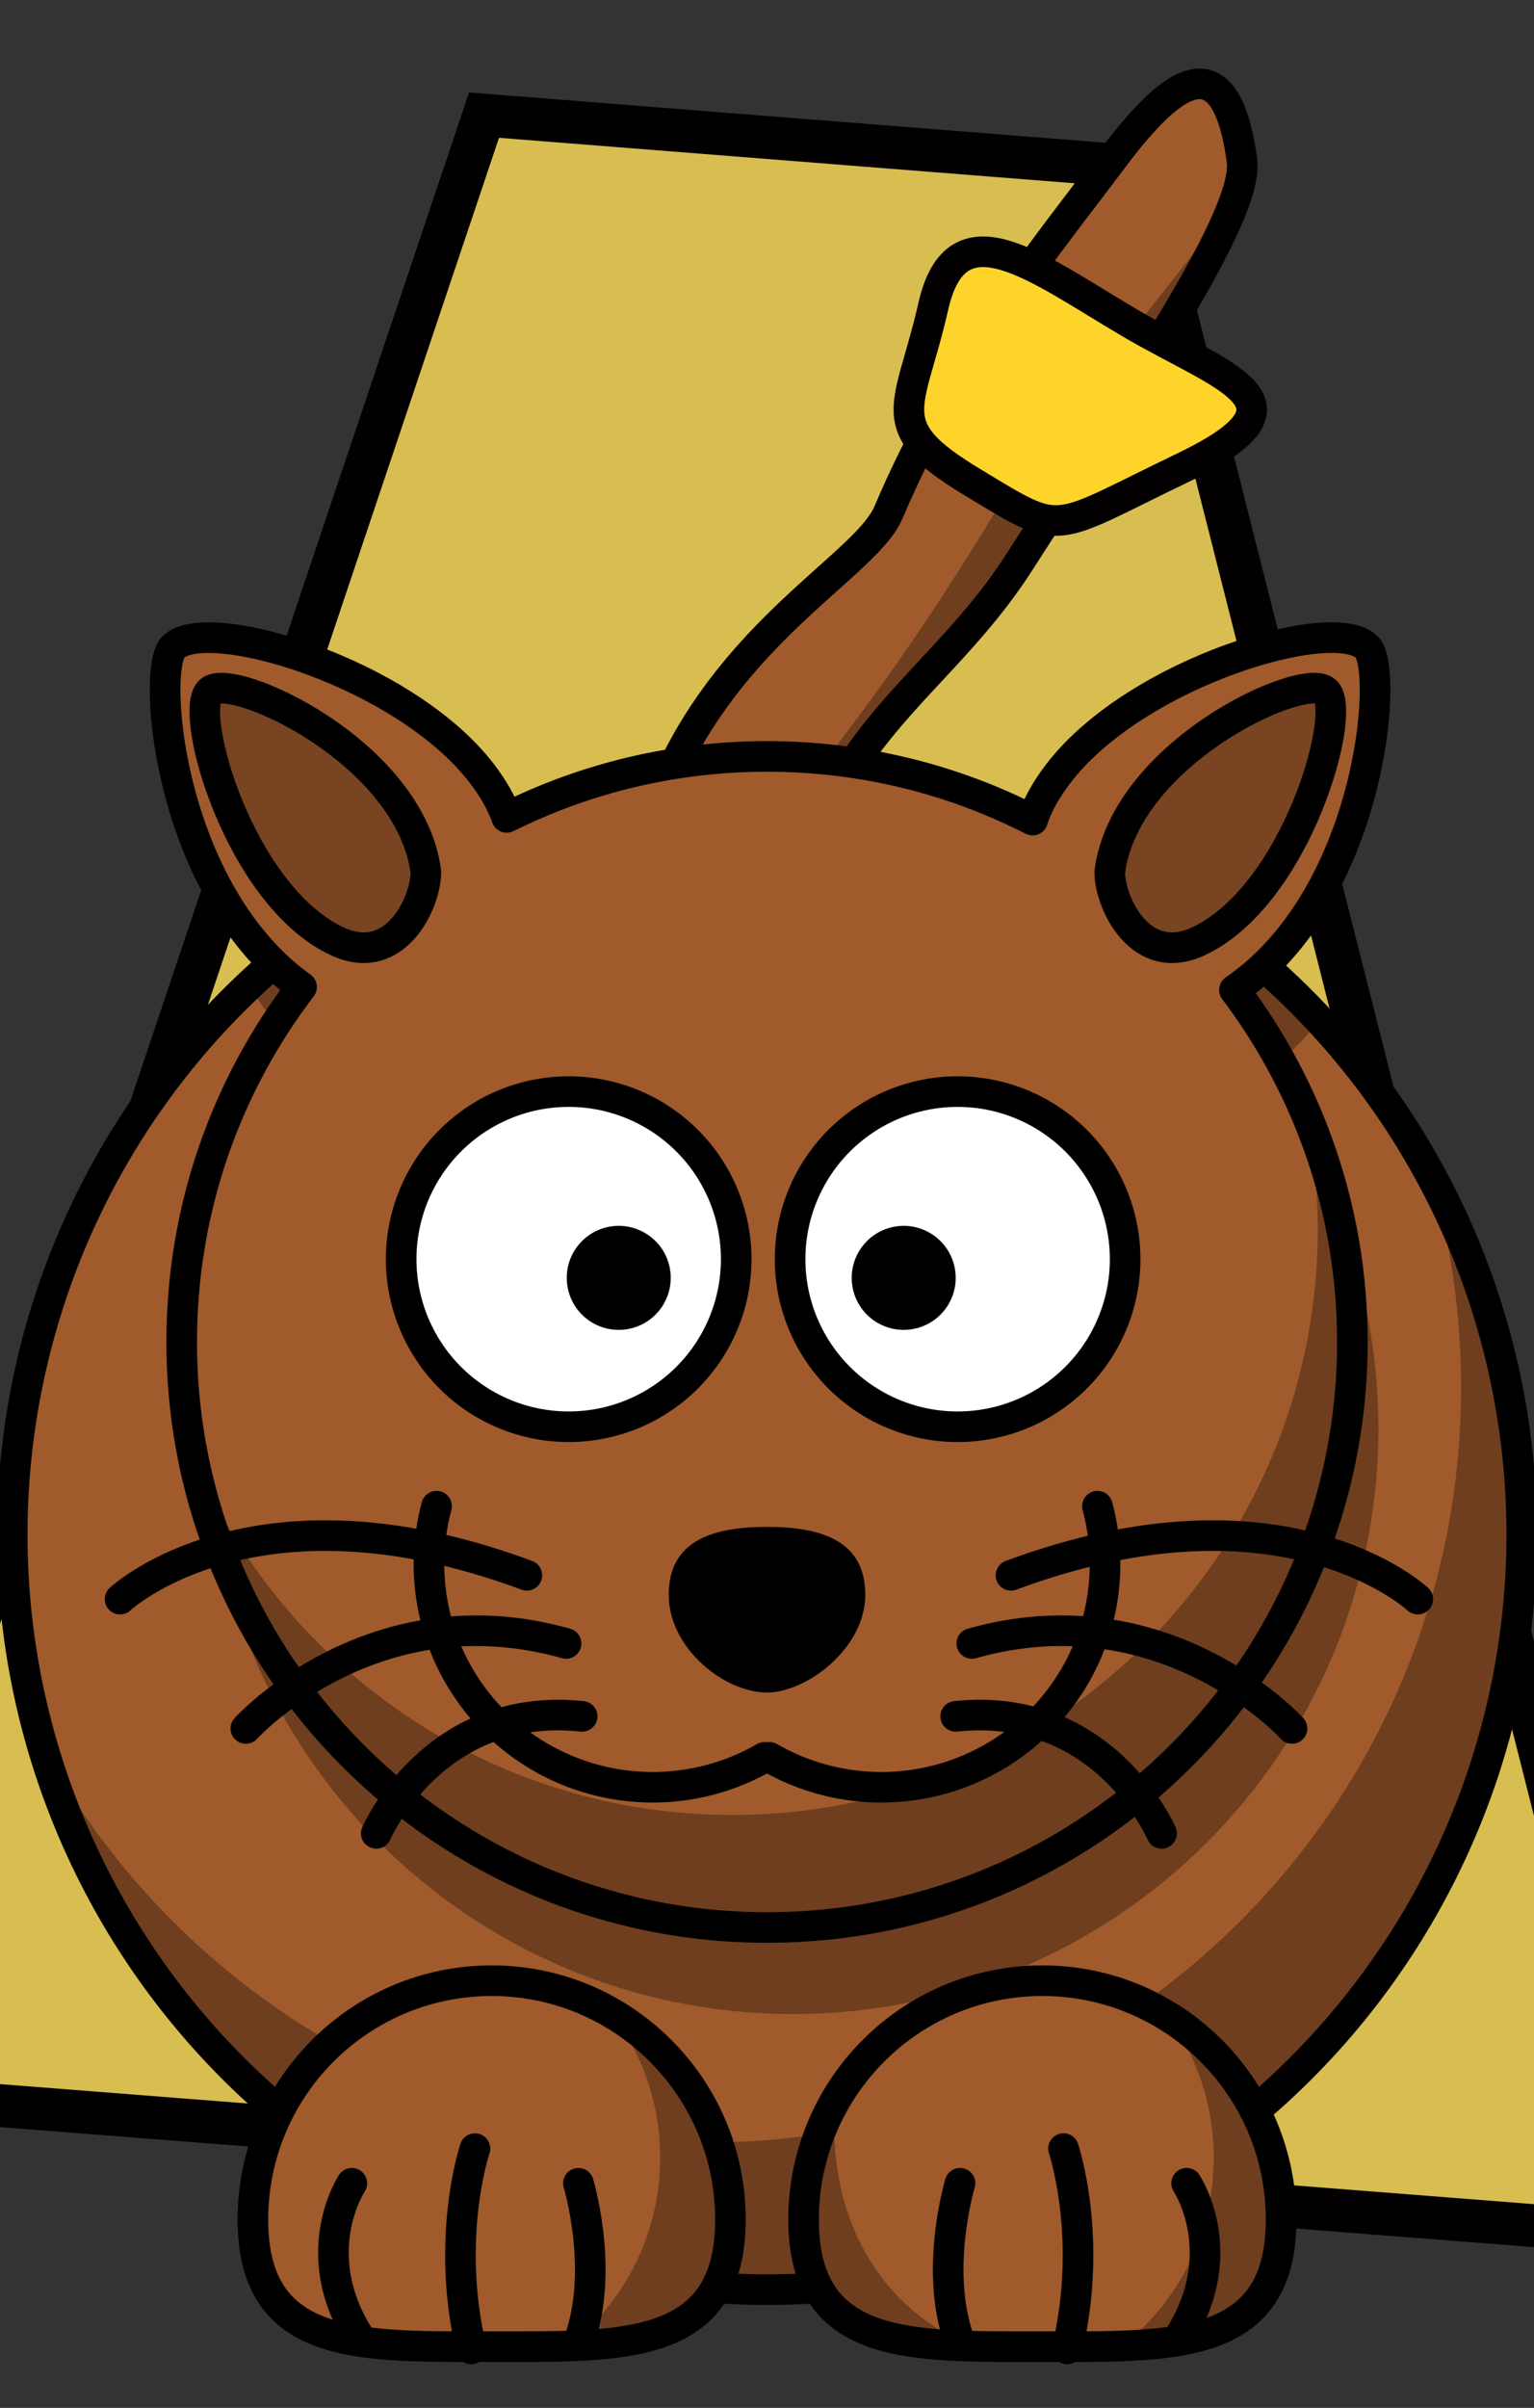 <?xml version="1.0" encoding="UTF-8" standalone="no"?>
<!-- Created with Inkscape (http://www.inkscape.org/) -->

<svg
   xmlns:dc="http://purl.org/dc/elements/1.1/"
   xmlns:cc="http://creativecommons.org/ns#"
   xmlns:rdf="http://www.w3.org/1999/02/22-rdf-syntax-ns#"
   xmlns:svg="http://www.w3.org/2000/svg"
   xmlns="http://www.w3.org/2000/svg"
   xmlns:sodipodi="http://sodipodi.sourceforge.net/DTD/sodipodi-0.dtd"
   xmlns:inkscape="http://www.inkscape.org/namespaces/inkscape"
   version="1.0"
   width="250.772"
   height="393.489"
   id="svg2"
   inkscape:version="0.48.1 r9760"
   sodipodi:docname="rfmetronome-1.2.svg"
   inkscape:export-filename="/home/drt/Downloads/rfmetronome-1.2-48.png"
   inkscape:export-xdpi="4.0500002"
   inkscape:export-ydpi="4.0500002">
  <rect width="100%" height="100%" fill="#333333" stroke="none"/>
  <sodipodi:namedview
     pagecolor="#ffffff"
     bordercolor="#666666"
     borderopacity="1"
     objecttolerance="10"
     gridtolerance="10"
     guidetolerance="10"
     inkscape:pageopacity="0"
     inkscape:pageshadow="2"
     inkscape:window-width="1280"
     inkscape:window-height="742"
     id="namedview3109"
     showgrid="false"
     inkscape:zoom="0.48229806"
     inkscape:cx="17.502696"
     inkscape:cy="216.00057"
     inkscape:window-x="0"
     inkscape:window-y="26"
     inkscape:window-maximized="1"
     inkscape:current-layer="svg2" />
  <defs
     id="defs4" />
  <path
     style="fill:#d8bd51;fill-opacity:1;stroke:#020000;stroke-width:7;stroke-miterlimit:4;stroke-opacity:1;stroke-dasharray:none"
     d="M 79.126,18.816 186.126,27.266 271.754,365.354 -29.363,341.798 z"
     id="rect4012"
     inkscape:connector-curvature="0"
     sodipodi:nodetypes="ccccc"
     inkscape:export-filename="/home/drt/Downloads/cat_at_96.png"
     inkscape:export-xdpi="23.11536"
     inkscape:export-ydpi="23.11536" />
  <g
     id="g3231"
     transform="translate(240.469,-177.413)"
     inkscape:export-filename="/home/drt/Downloads/cat_at_96.png"
     inkscape:export-xdpi="23.11536"
     inkscape:export-ydpi="23.11536"
     style="stroke-width:5;stroke-miterlimit:4;stroke-dasharray:none">
    <path
       sodipodi:nodetypes="cssssscc"
       d="m -136.625,354.303 c -9.443,-63.582 36.021,-80.434 41.41,-93.169 10.665,-25.2 26.361,-44.035 36.402,-57.485 9.316,-12.48 18.582,-20.454 21.372,-0.032 1.214,8.885 -17.211,35.763 -36.37,65.623 -16.342,25.469 -39.522,29.665 -39.522,83.804 1e-5,46.024 -22.033,1.259 -23.292,1.259 z"
       id="path3229-0"
       style="fill:#a05a2c;fill-opacity:1;fill-rule:evenodd;stroke:#000000;stroke-width:5;stroke-linecap:butt;stroke-linejoin:miter;stroke-miterlimit:4;stroke-opacity:1;stroke-dasharray:none"
       inkscape:connector-curvature="0" />
    <path
       sodipodi:nodetypes="csscssc"
       d="m -39.955,211.84 c -17.269,22.425 -33.322,41.752 -36.472,47.001 -31.962,53.269 -39.429,46.402 -43.429,77.04 -2.42,18.54 -3.16,30.9 -7.562,28.719 6.792,9.204 11.301,14.087 15.062,-14.719 6.056,-46.38 -2.842,-36.296 10.628,-50.408 23.773,-24.907 68.516,-82.256 61.773,-87.634 z"
       id="path3334-4"
       style="fill:#000000;fill-opacity:0.314;fill-rule:evenodd;stroke:none"
       inkscape:connector-curvature="0" />
  </g>
  <path
     inkscape:connector-curvature="0"
     style="fill:#a05a2c;fill-opacity:1;fill-rule:nonzero;stroke:#000000;stroke-width:5;stroke-linecap:round;stroke-linejoin:round;stroke-miterlimit:4;stroke-opacity:1;stroke-dasharray:none"
     id="path2383"
     d="m 248.772,250.783 a 123.386,123.386 0 1 1 -246.772,0 123.386,123.386 0 1 1 246.772,0 z"
     inkscape:export-filename="/home/drt/Downloads/cat_at_96.png"
     inkscape:export-xdpi="23.11536"
     inkscape:export-ydpi="23.11536" />
  <path
     inkscape:connector-curvature="0"
     style="fill:#000000;fill-opacity:0.314;fill-rule:nonzero;stroke:none"
     id="path3306"
     d="m 79.236,136.347 c -14.361,5.803 -27.382,14.23 -38.469,24.688 3.242,5.518 7.449,10.589 12.781,14.406 -12.298,16.098 -19.594,36.193 -19.594,58 -10e-6,52.819 42.868,95.688 95.688,95.688 52.819,1e-5 95.687,-42.868 95.688,-95.688 -1e-5,-21.6 -7.194,-41.511 -19.281,-57.531 3.723,-2.547 6.888,-5.693 9.594,-9.188 -10.566,-11.339 -23.219,-20.706 -37.375,-27.438 -0.304,0.361 -0.59,0.726 -0.875,1.094 -2.157,2.779 -3.554,5.361 -4.344,7.781 -13.035,-6.655 -27.776,-10.406 -43.406,-10.406 -15.285,1e-5 -29.742,3.586 -42.562,9.969 -0.813,-2.293 -2.162,-4.734 -4.188,-7.344 -1.084,-1.396 -2.323,-2.74 -3.656,-4.031 z"
     inkscape:export-filename="/home/drt/Downloads/cat_at_96.png"
     inkscape:export-xdpi="23.11536"
     inkscape:export-ydpi="23.11536" />
  <path
     inkscape:connector-curvature="0"
     style="fill:#a05a2c;fill-opacity:1;fill-rule:nonzero;stroke:#000000;stroke-width:5;stroke-linecap:round;stroke-linejoin:round;stroke-miterlimit:4;stroke-opacity:1;stroke-dasharray:none"
     id="path2385"
     d="m 33.642,104.208 c -2.565,0.057 -4.46,0.587 -5.406,1.656 -3.487,3.939 -0.59,39.934 21.062,55.438 -12.298,16.098 -19.594,36.193 -19.594,58 0,52.819 42.868,95.688 95.688,95.688 52.819,0 95.687,-42.868 95.688,-95.688 0,-21.6 -7.194,-41.511 -19.281,-57.531 22.265,-15.232 25.273,-51.927 21.75,-55.906 -5.047,-5.701 -37.514,3.767 -50.406,20.375 -2.157,2.779 -3.554,5.361 -4.344,7.781 -13.035,-6.655 -27.776,-10.406 -43.406,-10.406 -15.285,0 -29.742,3.586 -42.562,9.969 -0.813,-2.293 -2.162,-4.734 -4.188,-7.344 -10.475,-13.494 -33.886,-22.278 -45,-22.031 z"
     inkscape:export-filename="/home/drt/Downloads/cat_at_96.png"
     inkscape:export-xdpi="23.11536"
     inkscape:export-ydpi="23.11536" />
  <path
     inkscape:connector-curvature="0"
     style="fill:#000000;fill-opacity:0.314;fill-rule:nonzero;stroke:none"
     id="path3293"
     d="m 213.58,182.222 c 1.203,6.045 1.844,12.289 1.844,18.688 -1e-5,52.819 -42.868,95.688 -95.688,95.688 -39.615,0 -73.624,-24.098 -88.156,-58.438 8.771,43.79 47.453,76.844 93.812,76.844 52.819,-3e-5 95.687,-42.868 95.688,-95.688 0,-13.154 -2.684,-25.69 -7.5,-37.094 z"
     inkscape:export-filename="/home/drt/Downloads/cat_at_96.png"
     inkscape:export-xdpi="23.11536"
     inkscape:export-ydpi="23.11536" />
  <path
     inkscape:connector-curvature="0"
     style="fill:#ffffff;fill-opacity:1;fill-rule:nonzero;stroke:#000000;stroke-width:5;stroke-linecap:round;stroke-linejoin:round;stroke-miterlimit:4;stroke-opacity:1;stroke-dasharray:none"
     id="path2387"
     d="m 120.35,205.773 a 27.384,27.384 0 1 1 -54.768,0 27.384,27.384 0 1 1 54.768,0 z"
     inkscape:export-filename="/home/drt/Downloads/cat_at_96.png"
     inkscape:export-xdpi="23.11536"
     inkscape:export-ydpi="23.11536" />
  <path
     inkscape:connector-curvature="0"
     style="fill:#ffffff;fill-opacity:1;fill-rule:nonzero;stroke:#000000;stroke-width:5;stroke-linecap:round;stroke-linejoin:round;stroke-miterlimit:4;stroke-opacity:1;stroke-dasharray:none"
     id="path2391"
     d="m 183.932,205.773 a 27.384,27.384 0 0 1 -54.768,0 27.384,27.384 0 1 1 54.768,0 z"
     inkscape:export-filename="/home/drt/Downloads/cat_at_96.png"
     inkscape:export-xdpi="23.11536"
     inkscape:export-ydpi="23.11536" />
  <path
     inkscape:connector-curvature="0"
     style="fill:#000000;fill-opacity:1;fill-rule:nonzero;stroke:none"
     id="path2393"
     d="m 109.648,208.92 a 8.499,8.499 0 0 1 -16.997,0 8.499,8.499 0 1 1 16.997,0 z"
     inkscape:export-filename="/home/drt/Downloads/cat_at_96.png"
     inkscape:export-xdpi="23.11536"
     inkscape:export-ydpi="23.11536" />
  <path
     inkscape:connector-curvature="0"
     style="fill:#000000;fill-opacity:1;fill-rule:nonzero;stroke:none"
     id="path2395"
     d="m 156.233,208.92 a 8.499,8.499 0 0 1 -16.997,0 8.499,8.499 0 1 1 16.997,0 z"
     inkscape:export-filename="/home/drt/Downloads/cat_at_96.png"
     inkscape:export-xdpi="23.11536"
     inkscape:export-ydpi="23.11536" />
  <path
     inkscape:connector-curvature="0"
     style="fill:#000000;fill-opacity:1;fill-rule:nonzero;stroke:none"
     id="path2397"
     d="m 141.453,260.598 c 0,8.83 -9.67,15.996 -16.067,15.996 -6.891,0 -16.067,-7.166 -16.067,-15.996 0,-8.83 7.198,-11.074 16.067,-11.074 8.869,0 16.067,2.244 16.067,11.074 z"
     inkscape:export-filename="/home/drt/Downloads/cat_at_96.png"
     inkscape:export-xdpi="23.11536"
     inkscape:export-ydpi="23.11536" />
  <g
     id="g3178"
     transform="translate(-202.598,-242.564)"
     inkscape:export-filename="/home/drt/Downloads/cat_at_96.png"
     inkscape:export-xdpi="23.11536"
     inkscape:export-ydpi="23.11536"
     style="stroke-width:5;stroke-miterlimit:4;stroke-dasharray:none">
    <path
       inkscape:connector-curvature="0"
       style="fill:none;stroke:#000000;stroke-width:5.339;stroke-linecap:round;stroke-linejoin:round;stroke-miterlimit:4;stroke-opacity:1;stroke-dasharray:none"
       id="path2400"
       transform="matrix(0.937,0,0,0.935,13.993,33.332)"
       d="M 392.751,487.022 A 39.03,39.03 0 0 1 335.535,530.925" />
    <path
       inkscape:connector-curvature="0"
       style="fill:none;stroke:#000000;stroke-width:5.339;stroke-linecap:round;stroke-linejoin:round;stroke-miterlimit:4;stroke-opacity:1;stroke-dasharray:none"
       id="path3176"
       transform="matrix(-0.937,0,0,0.935,641.976,33.332)"
       d="M 392.751,487.022 A 39.03,39.03 0 0 1 335.535,530.925" />
  </g>
  <path
     inkscape:connector-curvature="0"
     style="fill:#000000;fill-opacity:0.314;fill-rule:nonzero;stroke:none"
     id="path3339"
     d="m 233.955,192.16 c 3.202,10.975 4.906,22.589 4.906,34.594 10e-6,68.109 -55.266,123.375 -123.375,123.375 -46.825,0 -87.598,-26.132 -108.5,-64.594 15.023,51.2 62.367,88.625 118.406,88.625 68.109,0 123.375,-55.266 123.375,-123.375 0,-21.21 -5.373,-41.186 -14.812,-58.625 z"
     inkscape:export-filename="/home/drt/Downloads/cat_at_96.png"
     inkscape:export-xdpi="23.11536"
     inkscape:export-ydpi="23.11536" />
  <g
     id="g3188"
     transform="translate(-200.076,-248.229)"
     inkscape:export-filename="/home/drt/Downloads/cat_at_96.png"
     inkscape:export-xdpi="23.11536"
     inkscape:export-ydpi="23.11536"
     style="stroke-width:5;stroke-miterlimit:4;stroke-dasharray:none">
    <path
       inkscape:connector-curvature="0"
       style="fill:none;stroke:#000000;stroke-width:5;stroke-linecap:round;stroke-linejoin:miter;stroke-miterlimit:4;stroke-opacity:1;stroke-dasharray:none"
       id="path3182"
       d="m 365.347,505.667 c 44.674,-16.608 66.504,3.893 66.504,3.893" />
    <path
       inkscape:connector-curvature="0"
       style="fill:none;stroke:#000000;stroke-width:5;stroke-linecap:round;stroke-linejoin:miter;stroke-miterlimit:4;stroke-opacity:1;stroke-dasharray:none"
       id="path3184"
       d="m 358.94,516.803 c 31.633,-8.958 52.351,13.887 52.351,13.887" />
    <path
       inkscape:connector-curvature="0"
       style="fill:none;stroke:#000000;stroke-width:5;stroke-linecap:round;stroke-linejoin:miter;stroke-miterlimit:4;stroke-opacity:1;stroke-dasharray:none"
       id="path3186"
       d="m 356.309,528.714 c 24.338,-2.576 33.657,19.126 33.657,19.126" />
  </g>
  <g
     id="g3193"
     transform="matrix(-1,0,0,1,451.478,-248.229)"
     inkscape:export-filename="/home/drt/Downloads/cat_at_96.png"
     inkscape:export-xdpi="23.11536"
     inkscape:export-ydpi="23.11536"
     style="stroke-width:5;stroke-miterlimit:4;stroke-dasharray:none">
    <path
       inkscape:connector-curvature="0"
       style="fill:none;stroke:#000000;stroke-width:5;stroke-linecap:round;stroke-linejoin:miter;stroke-miterlimit:4;stroke-opacity:1;stroke-dasharray:none"
       id="path3195"
       d="m 365.347,505.667 c 44.674,-16.608 66.504,3.893 66.504,3.893" />
    <path
       inkscape:connector-curvature="0"
       style="fill:none;stroke:#000000;stroke-width:5;stroke-linecap:round;stroke-linejoin:miter;stroke-miterlimit:4;stroke-opacity:1;stroke-dasharray:none"
       id="path3197"
       d="m 358.94,516.803 c 31.633,-8.958 52.351,13.887 52.351,13.887" />
    <path
       inkscape:connector-curvature="0"
       style="fill:none;stroke:#000000;stroke-width:5;stroke-linecap:round;stroke-linejoin:miter;stroke-miterlimit:4;stroke-opacity:1;stroke-dasharray:none"
       id="path3199"
       d="m 356.309,528.714 c 24.338,-2.576 33.657,19.126 33.657,19.126" />
  </g>
  <path
     inkscape:connector-curvature="0"
     style="fill:#784421;fill-opacity:1;fill-rule:evenodd;stroke:#000000;stroke-width:5;stroke-linecap:butt;stroke-linejoin:round;stroke-miterlimit:4;stroke-opacity:1;stroke-dasharray:none"
     id="path3231"
     d="m 181.414,142.506 c 2.518,-19.515 31.476,-32.735 35.253,-29.588 3.777,3.148 -4.669,33.403 -20.774,40.919 -9.443,4.407 -14.479,-6.295 -14.479,-11.331 z"
     inkscape:export-filename="/home/drt/Downloads/cat_at_96.png"
     inkscape:export-xdpi="23.11536"
     inkscape:export-ydpi="23.11536" />
  <path
     inkscape:connector-curvature="0"
     style="fill:#784421;fill-opacity:1;fill-rule:evenodd;stroke:#000000;stroke-width:5;stroke-linecap:butt;stroke-linejoin:round;stroke-miterlimit:4;stroke-opacity:1;stroke-dasharray:none"
     id="path3233"
     d="m 69.622,142.506 c -2.518,-19.515 -31.476,-32.735 -35.253,-29.588 -3.777,3.148 4.669,33.403 20.774,40.919 9.443,4.407 14.479,-6.295 14.479,-11.331 z"
     inkscape:export-filename="/home/drt/Downloads/cat_at_96.png"
     inkscape:export-xdpi="23.11536"
     inkscape:export-ydpi="23.11536" />
  <g
     id="g3035"
     transform="translate(0,-8)"
     inkscape:export-filename="/home/drt/Downloads/cat_at_96.png"
     inkscape:export-xdpi="23.11536"
     inkscape:export-ydpi="23.11536"
     style="stroke-width:5;stroke-miterlimit:4;stroke-dasharray:none">
    <path
       inkscape:export-ydpi="8.400794"
       inkscape:export-xdpi="8.400794"
       inkscape:export-filename="/home/drt/Downloads/cat_at_36.png"
       d="m 119.406,370.712 c 0,21.545 -17.486,20.774 -39.03,20.774 -11.98,0 -22.705,0.238 -29.866,-3.254 -5.718,-2.788 -9.164,-7.955 -9.164,-17.52 0,-21.545 17.486,-39.03 39.03,-39.03 21.545,0 39.03,17.486 39.03,39.03 z"
       id="path3238"
       style="fill:#a05a2c;fill-opacity:1;fill-rule:nonzero;stroke:#000000;stroke-width:5;stroke-linecap:round;stroke-linejoin:round;stroke-miterlimit:4;stroke-opacity:1;stroke-dasharray:none"
       inkscape:connector-curvature="0" />
    <path
       inkscape:export-ydpi="8.400794"
       inkscape:export-xdpi="8.400794"
       inkscape:export-filename="/home/drt/Downloads/cat_at_36.png"
       d="m 100.392,337.504 c 4.723,6.48 7.531,14.467 7.531,23.094 1e-5,12.466 -5.835,23.559 -14.906,30.75 15.081,-0.573 25.906,-3.694 25.906,-20.625 0,-14.032 -7.407,-26.34 -18.531,-33.219 z"
       id="path3332"
       style="fill:#000000;fill-opacity:0.314;fill-rule:nonzero;stroke:none"
       inkscape:connector-curvature="0" />
    <g
       style="stroke-width:5;stroke-miterlimit:4;stroke-dasharray:none"
       inkscape:export-ydpi="8.400794"
       inkscape:export-xdpi="8.400794"
       inkscape:export-filename="/home/drt/Downloads/cat_at_36.png"
       transform="matrix(-1,0,0,1,452.399,-239.355)"
       id="g2469">
      <path
         d="m 357.342,628.694 c -3.503,-11.331 0.5,-24.551 0.5,-24.551"
         id="path2471"
         style="fill:none;stroke:#000000;stroke-width:5;stroke-linecap:round;stroke-linejoin:miter;stroke-miterlimit:4;stroke-opacity:1;stroke-dasharray:none"
         inkscape:connector-curvature="0" />
      <path
         d="m 375.367,631.212 c 4.293,-18.256 -0.613,-32.735 -0.613,-32.735"
         id="path2473"
         style="fill:none;stroke:#000000;stroke-width:5;stroke-linecap:round;stroke-linejoin:miter;stroke-miterlimit:4;stroke-opacity:1;stroke-dasharray:none"
         inkscape:connector-curvature="0" />
      <path
         d="m 393.621,629.324 c 8.813,-13.849 1.259,-25.181 1.259,-25.181"
         id="path2475"
         style="fill:none;stroke:#000000;stroke-width:5;stroke-linecap:round;stroke-linejoin:miter;stroke-miterlimit:4;stroke-opacity:1;stroke-dasharray:none"
         inkscape:connector-curvature="0" />
    </g>
  </g>
  <g
     id="g3026"
     transform="translate(0,-8)"
     inkscape:export-filename="/home/drt/Downloads/cat_at_96.png"
     inkscape:export-xdpi="23.11536"
     inkscape:export-ydpi="23.11536"
     style="stroke-width:5;stroke-miterlimit:4;stroke-dasharray:none">
    <path
       inkscape:export-ydpi="8.400794"
       inkscape:export-xdpi="8.400794"
       inkscape:export-filename="/home/drt/Downloads/cat_at_36.png"
       d="m 209.427,370.712 c 0,21.545 -17.486,20.774 -39.03,20.774 -21.545,0 -39.03,0.771 -39.03,-20.774 0,-21.545 17.486,-39.03 39.03,-39.03 21.545,0 39.03,17.486 39.03,39.03 z"
       id="path3235"
       style="fill:#a05a2c;fill-opacity:1;fill-rule:nonzero;stroke:#000000;stroke-width:5;stroke-linecap:round;stroke-linejoin:round;stroke-miterlimit:4;stroke-opacity:1;stroke-dasharray:none"
       inkscape:connector-curvature="0" />
    <path
       inkscape:export-ydpi="8.400794"
       inkscape:export-xdpi="8.400794"
       inkscape:export-filename="/home/drt/Downloads/cat_at_36.png"
       d="m 190.892,337.504 c 4.723,6.48 7.531,14.467 7.531,23.094 10e-6,12.466 -5.835,23.559 -14.906,30.75 15.081,-0.573 25.906,-3.694 25.906,-20.625 0,-14.032 -7.407,-26.34 -18.531,-33.219 z"
       id="path3327"
       style="fill:#000000;fill-opacity:0.314;fill-rule:nonzero;stroke:none"
       inkscape:connector-curvature="0" />
    <path
       inkscape:export-ydpi="8.400794"
       inkscape:export-xdpi="8.400794"
       inkscape:export-filename="/home/drt/Downloads/cat_at_36.png"
       d="m 136.58,351.222 c -3.313,5.735 -5.219,12.406 -5.219,19.5 0,17.505 11.553,20.263 27.438,20.688 -15.78,-6.578 -23.805,-22.208 -22.219,-40.188 z"
       id="path3349"
       style="fill:#000000;fill-opacity:0.314;fill-rule:nonzero;stroke:none"
       inkscape:connector-curvature="0" />
    <g
       style="stroke-width:5;stroke-miterlimit:4;stroke-dasharray:none"
       inkscape:export-ydpi="8.400794"
       inkscape:export-xdpi="8.400794"
       inkscape:export-filename="/home/drt/Downloads/cat_at_36.png"
       transform="translate(-200.899,-239.355)"
       id="g2508">
      <path
         d="m 357.342,628.694 c -3.503,-11.331 0.5,-24.551 0.5,-24.551"
         id="path2510"
         style="fill:none;stroke:#000000;stroke-width:5;stroke-linecap:round;stroke-linejoin:miter;stroke-miterlimit:4;stroke-opacity:1;stroke-dasharray:none"
         inkscape:connector-curvature="0" />
      <path
         d="m 375.367,631.212 c 4.293,-18.256 -0.613,-32.735 -0.613,-32.735"
         id="path2512"
         style="fill:none;stroke:#000000;stroke-width:5;stroke-linecap:round;stroke-linejoin:miter;stroke-miterlimit:4;stroke-opacity:1;stroke-dasharray:none"
         inkscape:connector-curvature="0" />
      <path
         d="m 393.621,629.324 c 8.813,-13.849 1.259,-25.181 1.259,-25.181"
         id="path2514"
         style="fill:none;stroke:#000000;stroke-width:5;stroke-linecap:round;stroke-linejoin:miter;stroke-miterlimit:4;stroke-opacity:1;stroke-dasharray:none"
         inkscape:connector-curvature="0" />
    </g>
  </g>
  <path
     style="fill:#ffd42a;stroke:#020000;stroke-width:5;stroke-miterlimit:4;stroke-opacity:1;stroke-dasharray:none"
     inkscape:transform-center-x="-42.800735"
     inkscape:transform-center-y="-17.030374"
     d="m 184.759,52.809 c 15.39,9.049 31.032,12.846 8.777,23.544 -22.254,10.698 -19.404,11.595 -34.638,2.403 -15.233,-9.192 -10.14,-11.814 -6.33,-28.67 3.81,-16.856 16.801,-6.326 32.191,2.723 z"
     id="path3239"
     inkscape:connector-curvature="0"
     sodipodi:nodetypes="zzzzz"
     inkscape:export-xdpi="23.11536"
     inkscape:export-ydpi="23.11536"
     inkscape:export-filename="/home/drt/Downloads/cat_at_96.png" />
</svg>
